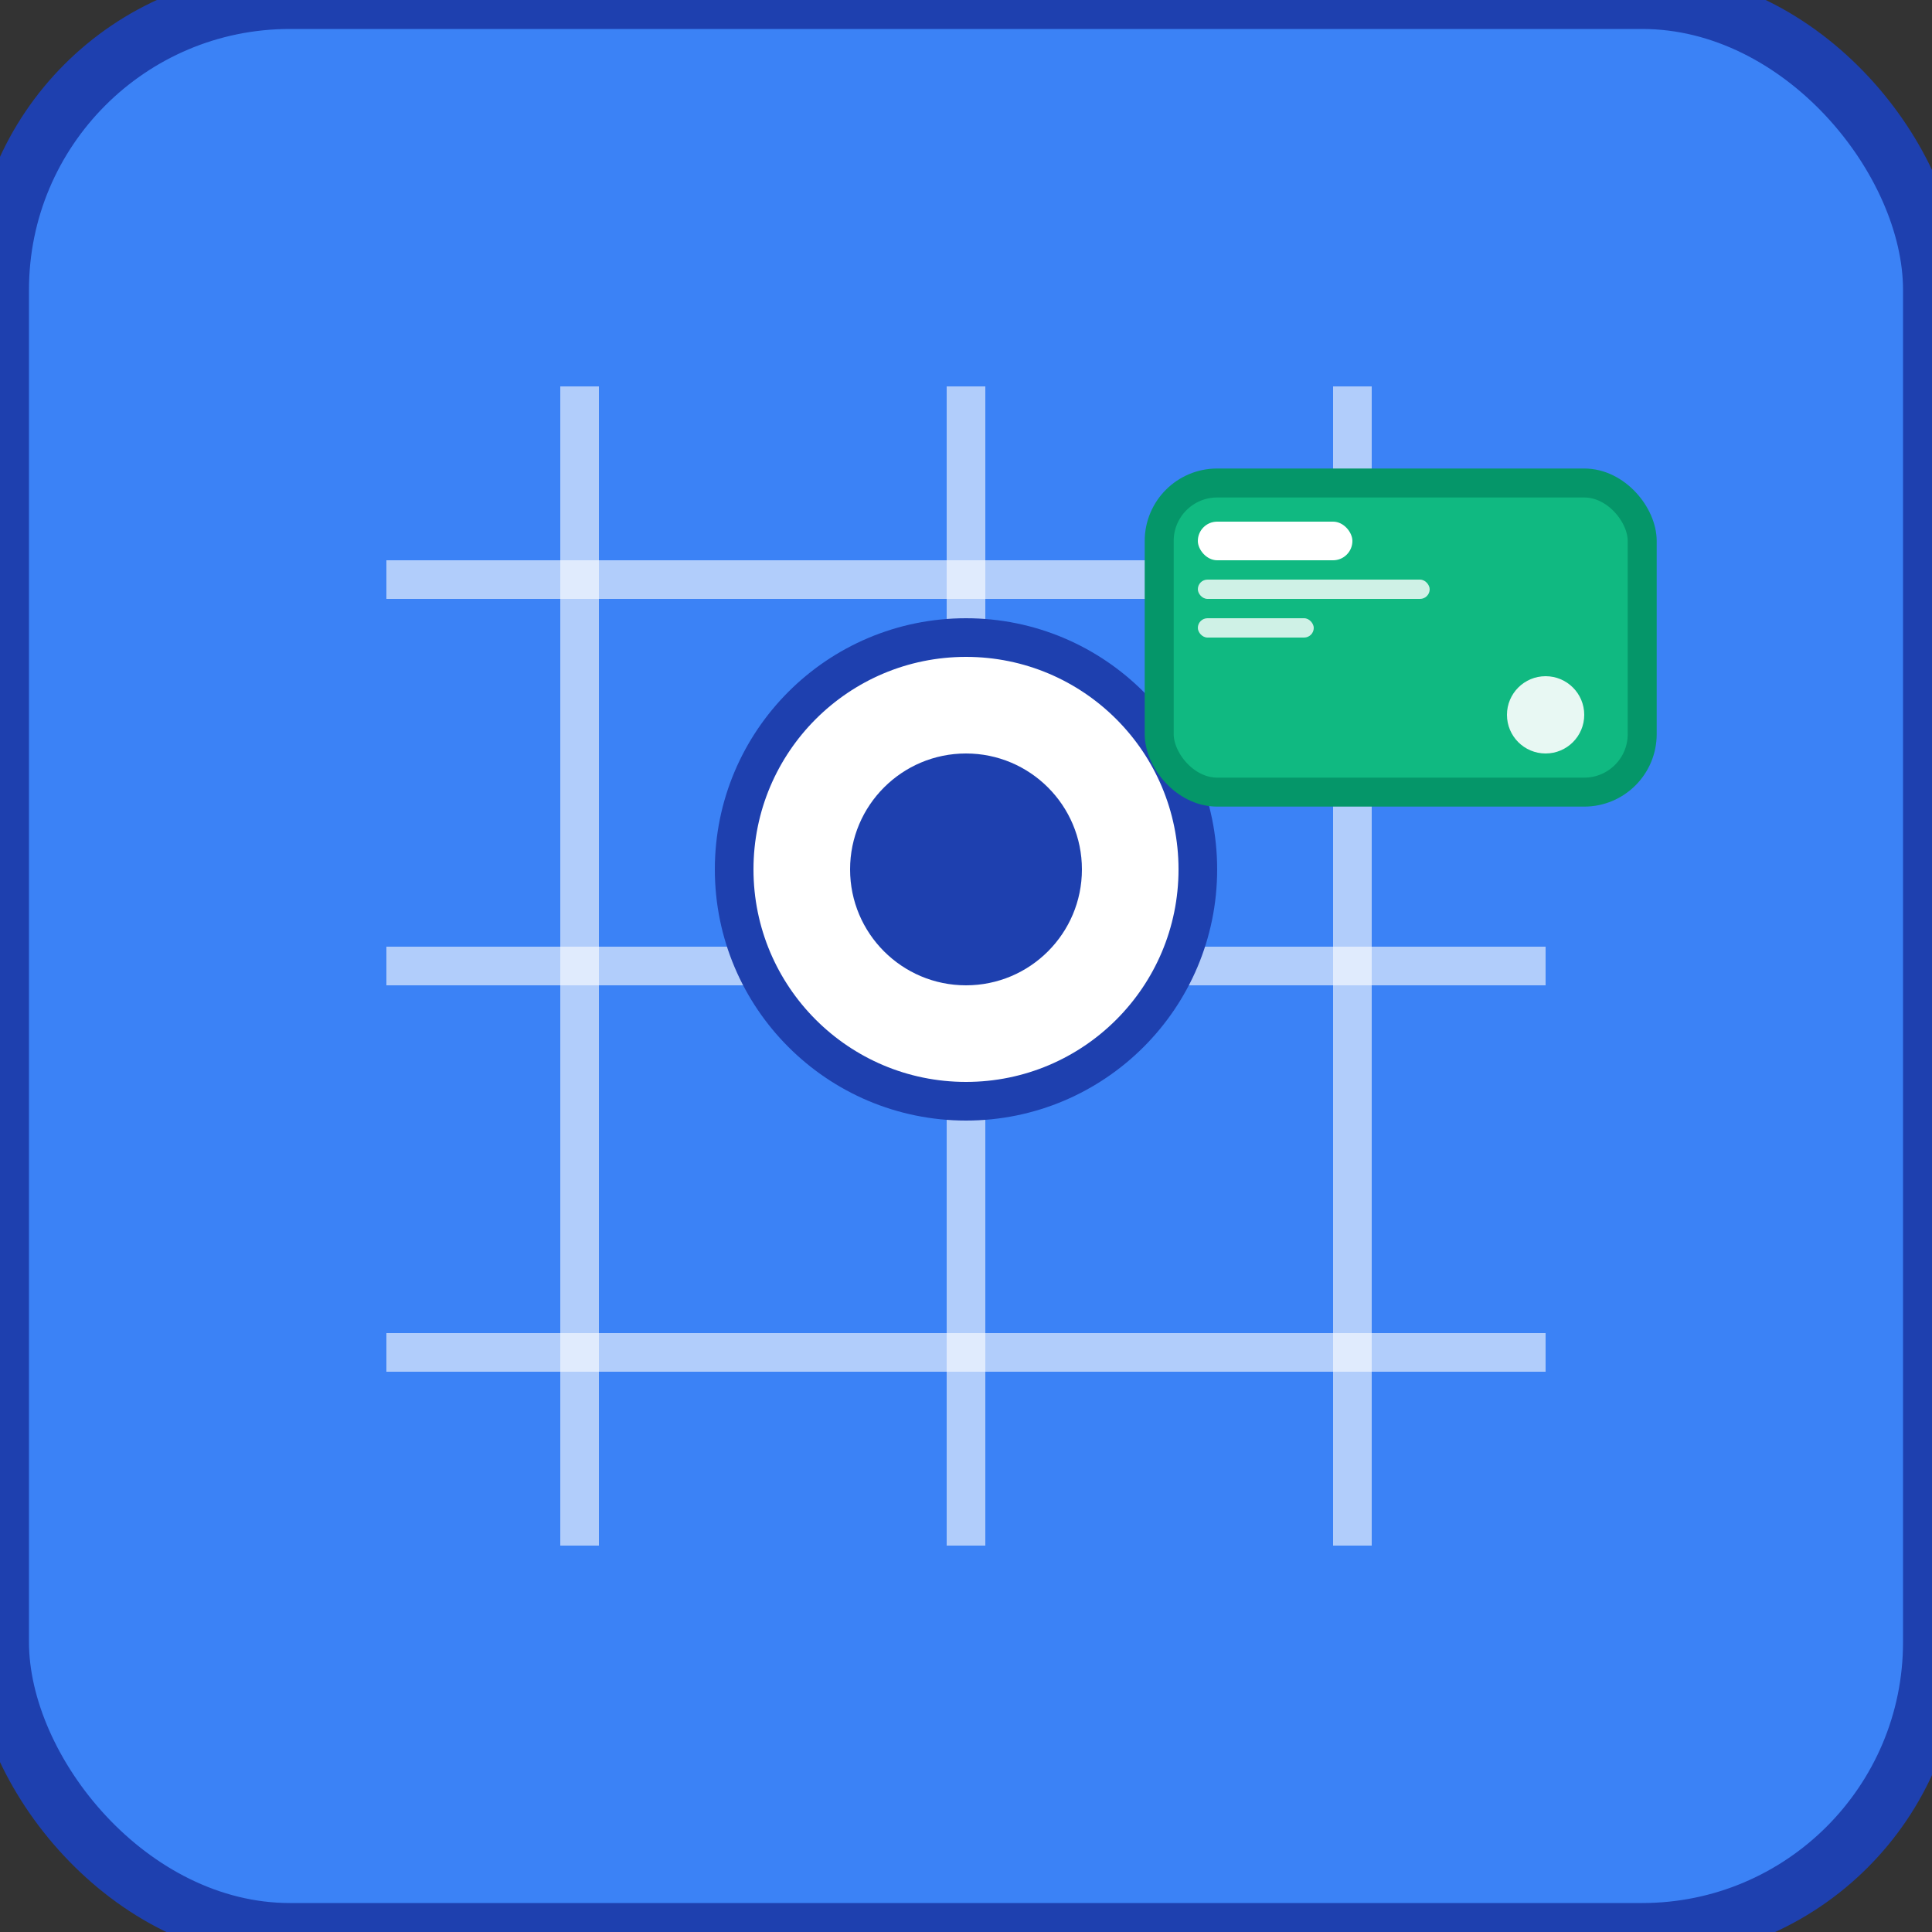 <svg width="32" height="32" viewBox="0 0 100 100" xmlns="http://www.w3.org/2000/svg">
  <rect x="0" y="0" width="100" height="100" fill="#333333" stroke="none"/>
  <!-- Background -->
  <rect width="100" height="100" rx="15" fill="#3B82F6" stroke="#1E40AF" stroke-width="3"/>
  
  <!-- Map lines -->
  <path d="M20 30 L80 30 M20 50 L80 50 M20 70 L80 70" stroke="white" stroke-width="2" opacity="0.6"/>
  <path d="M30 20 L30 80 M50 20 L50 80 M70 20 L70 80" stroke="white" stroke-width="2" opacity="0.6"/>
  
  <!-- Location pin -->
  <circle cx="50" cy="45" r="12" fill="white" stroke="#1E40AF" stroke-width="2"/>
  <circle cx="50" cy="45" r="6" fill="#1E40AF"/>
  
  <!-- Credit card -->
  <rect x="60" y="25" width="25" height="16" rx="3" fill="#10B981" stroke="#059669" stroke-width="1.5"/>
  <rect x="62" y="27" width="8" height="2" rx="1" fill="white"/>
  <rect x="62" y="30" width="12" height="1" rx="0.5" fill="white" opacity="0.8"/>
  <rect x="62" y="32" width="6" height="1" rx="0.5" fill="white" opacity="0.8"/>
  <circle cx="80" cy="37" r="2" fill="white" opacity="0.9"/>
</svg>